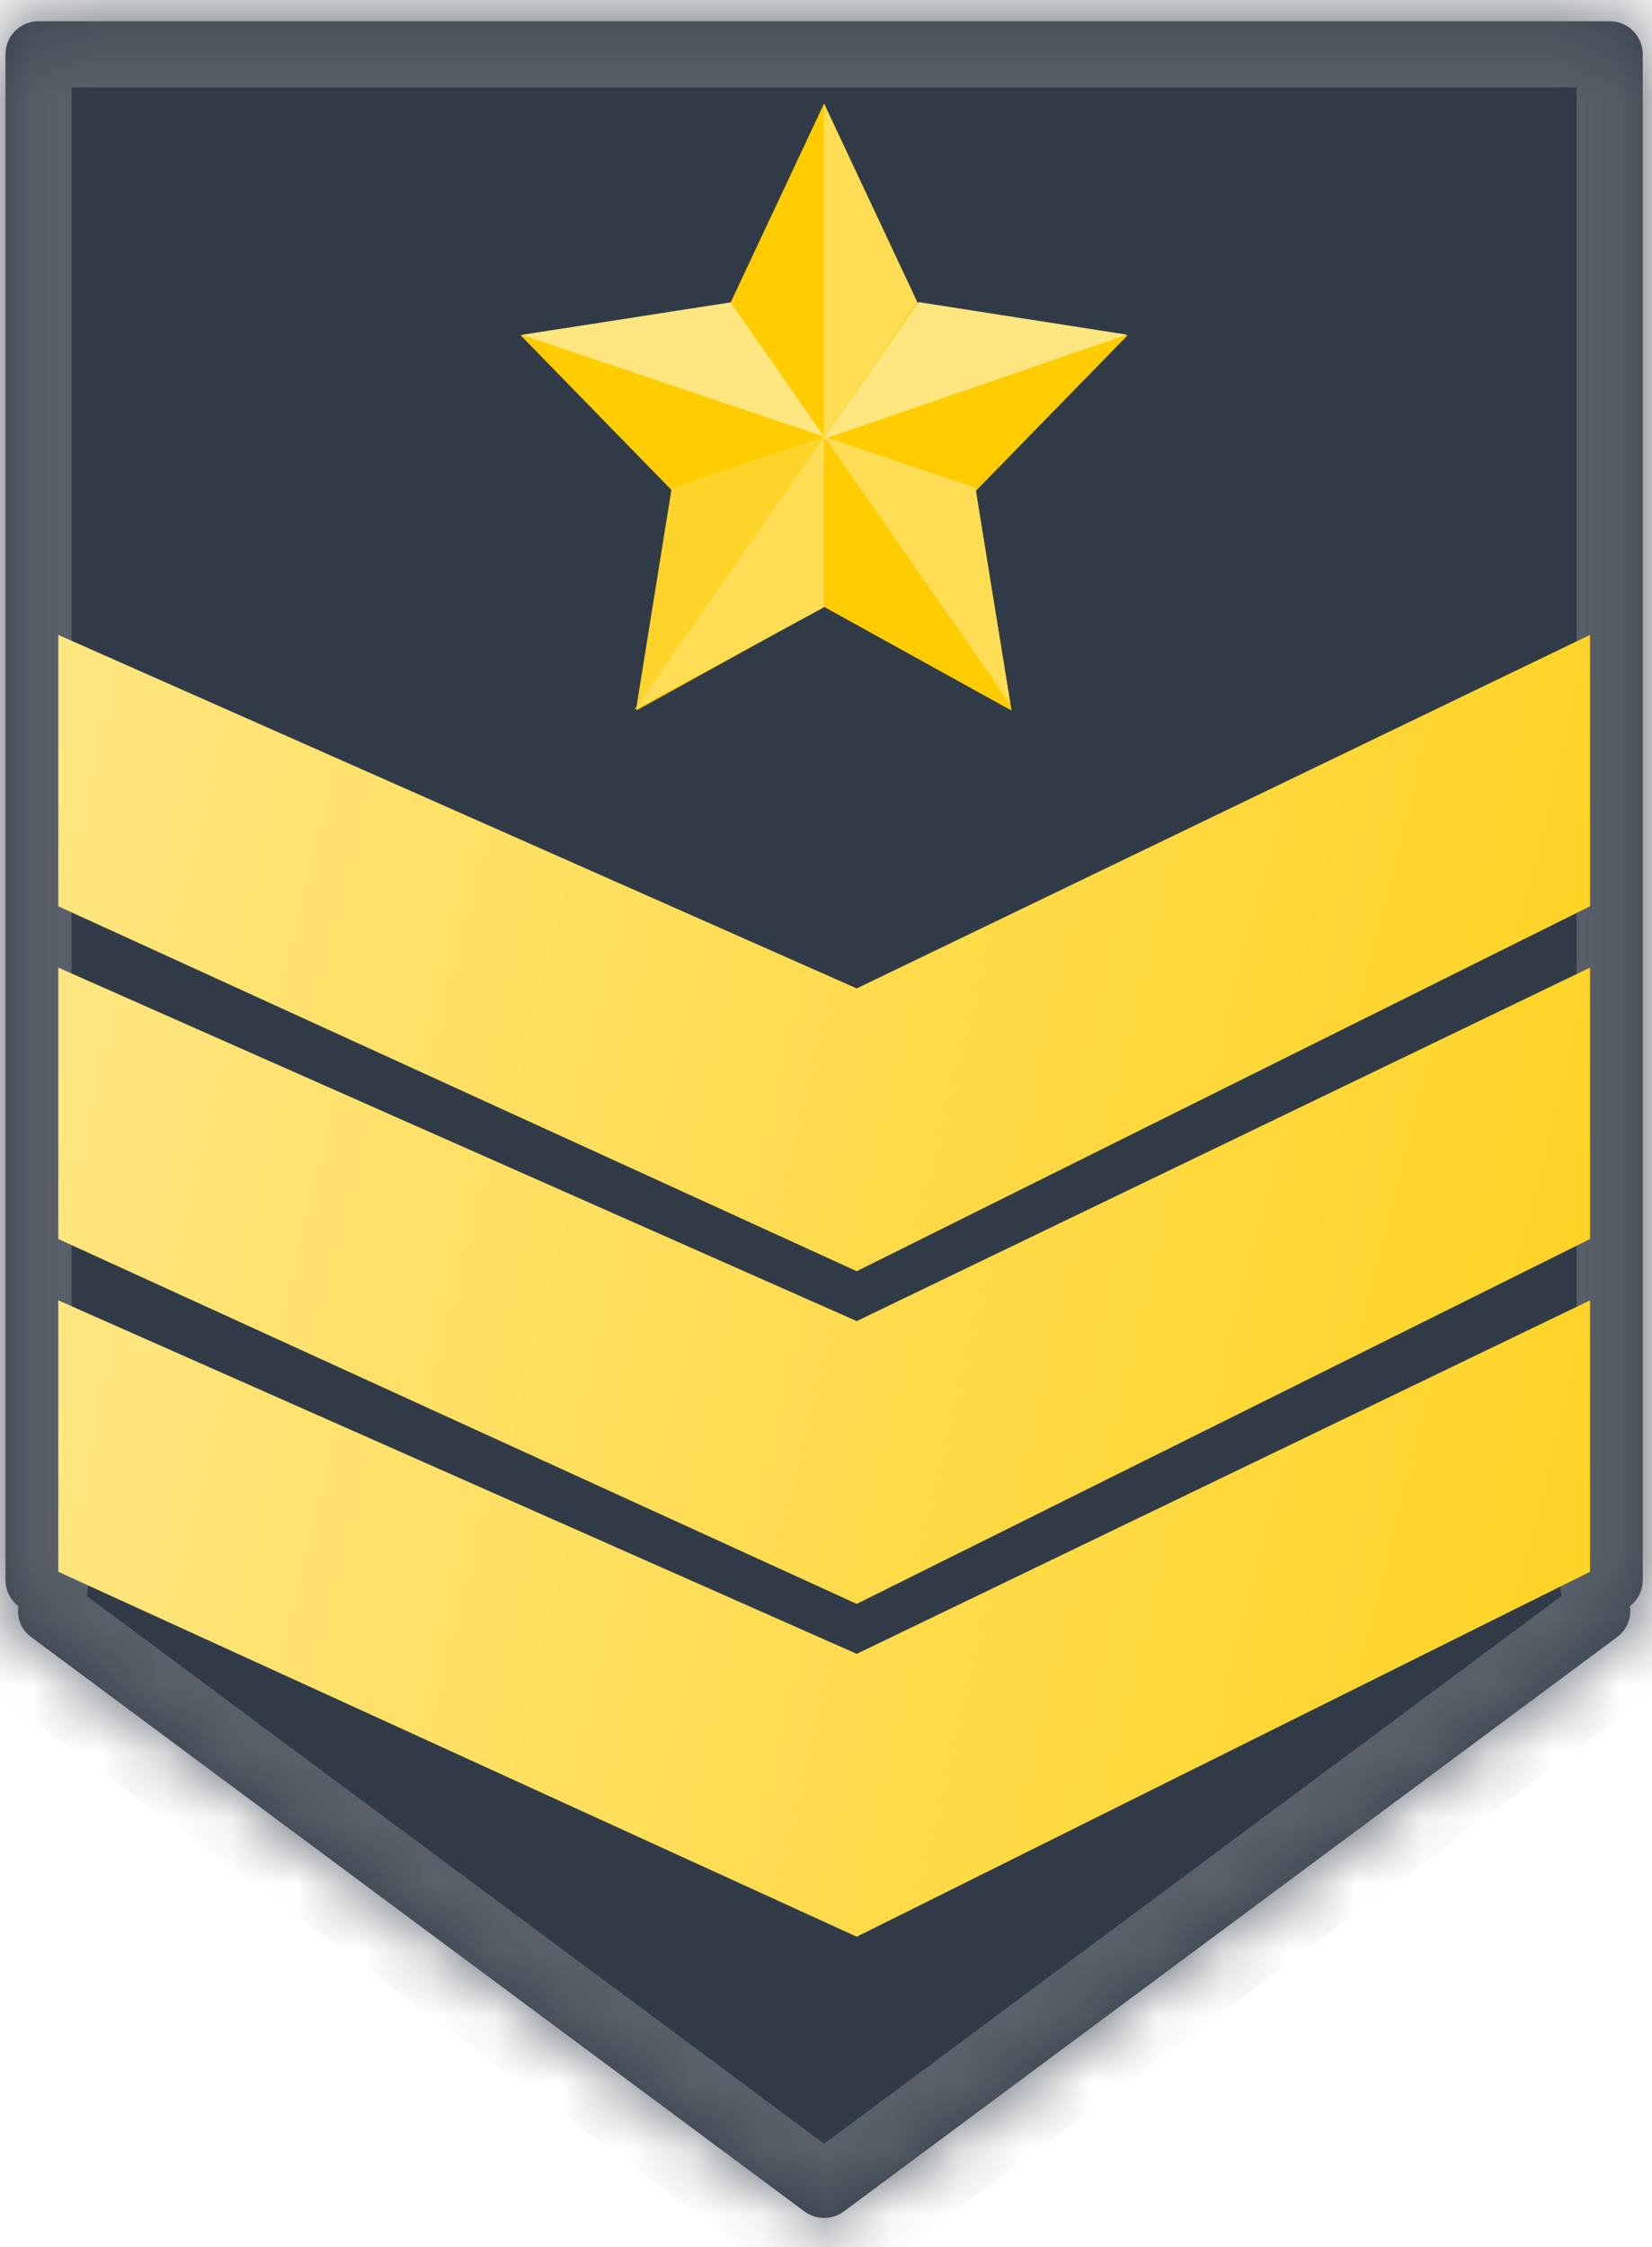 <svg width="25" height="34" viewBox="0 0 25 34" fill="none" xmlns="http://www.w3.org/2000/svg">
<mask id="path-1-inside-1_163_5652" fill="white">
<path fill-rule="evenodd" clip-rule="evenodd" d="M0.583 0.321C0.307 0.321 0.083 0.545 0.083 0.821V23.907C0.083 24.068 0.159 24.212 0.278 24.303C0.253 24.471 0.311 24.652 0.476 24.774L12.174 33.462C12.351 33.593 12.593 33.593 12.77 33.462L24.468 24.774C24.632 24.652 24.69 24.471 24.666 24.303C24.784 24.212 24.86 24.068 24.86 23.907V0.821C24.86 0.545 24.636 0.321 24.36 0.321H0.583Z"/>
</mask>
<path fill-rule="evenodd" clip-rule="evenodd" d="M0.583 0.321C0.307 0.321 0.083 0.545 0.083 0.821V23.907C0.083 24.068 0.159 24.212 0.278 24.303C0.253 24.471 0.311 24.652 0.476 24.774L12.174 33.462C12.351 33.593 12.593 33.593 12.77 33.462L24.468 24.774C24.632 24.652 24.69 24.471 24.666 24.303C24.784 24.212 24.86 24.068 24.86 23.907V0.821C24.86 0.545 24.636 0.321 24.36 0.321H0.583Z" fill="#313B47"/>
<path d="M0.278 24.303L1.268 24.448L1.353 23.869L0.888 23.511L0.278 24.303ZM0.476 24.774L1.072 23.971H1.072L0.476 24.774ZM12.174 33.462L11.578 34.264L11.578 34.264L12.174 33.462ZM12.77 33.462L13.366 34.264L13.366 34.264L12.77 33.462ZM24.468 24.774L23.872 23.971L24.468 24.774ZM24.666 24.303L24.055 23.511L23.591 23.869L23.676 24.449L24.666 24.303ZM1.083 0.821C1.083 1.097 0.859 1.321 0.583 1.321V-0.679C-0.245 -0.679 -0.917 -0.007 -0.917 0.821H1.083ZM1.083 23.907V0.821H-0.917V23.907H1.083ZM0.888 23.511C1.005 23.601 1.083 23.745 1.083 23.907H-0.917C-0.917 24.392 -0.686 24.823 -0.332 25.095L0.888 23.511ZM1.072 23.971C1.139 24.021 1.2 24.097 1.237 24.191C1.272 24.281 1.279 24.371 1.268 24.448L-0.711 24.158C-0.785 24.659 -0.605 25.217 -0.121 25.577L1.072 23.971ZM12.77 32.659L1.072 23.971L-0.121 25.577L11.578 34.264L12.77 32.659ZM12.174 32.659C12.351 32.527 12.593 32.527 12.77 32.659L11.578 34.264C12.108 34.659 12.835 34.659 13.366 34.264L12.174 32.659ZM23.872 23.971L12.174 32.659L13.366 34.264L25.064 25.577L23.872 23.971ZM23.676 24.449C23.665 24.371 23.671 24.281 23.706 24.191C23.743 24.097 23.805 24.021 23.872 23.971L25.064 25.577C25.549 25.217 25.729 24.659 25.655 24.157L23.676 24.449ZM23.86 23.907C23.86 23.745 23.938 23.601 24.055 23.511L25.276 25.095C25.63 24.822 25.86 24.391 25.86 23.907H23.86ZM23.86 0.821V23.907H25.86V0.821H23.86ZM24.36 1.321C24.084 1.321 23.86 1.097 23.86 0.821H25.86C25.86 -0.007 25.189 -0.679 24.36 -0.679V1.321ZM0.583 1.321H24.36V-0.679H0.583V1.321Z" fill="#5A616A" mask="url(#path-1-inside-1_163_5652)"/>
<g clip-path="url(#clip0_163_5652)">
<path d="M15.308 10.752L12.47 9.182L9.631 10.75L10.174 7.427L7.878 5.073L11.051 4.589L12.471 1.566L13.89 4.59L17.063 5.075L14.767 7.428L15.308 10.752Z" fill="#FFCC00"/>
<path d="M13.899 4.571C12.462 6.628 12.447 6.65 12.447 6.65L17.054 5.064L13.899 4.571Z" fill="#FFE680"/>
<path d="M12.47 6.606V9.189L9.603 10.736L12.47 6.606Z" fill="#FFDD55"/>
<path d="M12.47 6.606L15.29 10.657L14.76 7.376L12.47 6.606Z" fill="#FFDD55"/>
<path d="M7.896 5.067L12.471 6.606L11.057 4.575L7.896 5.067Z" fill="#FFE680"/>
<path d="M12.47 6.606V1.573L13.881 4.574L12.47 6.606Z" fill="#FFDD55"/>
<path d="M9.632 10.694L10.165 7.385L12.471 6.606L9.632 10.694Z" fill="#FFD42A"/>
</g>
<path d="M0.882 23.783V19.676L12.965 25.025L24.062 19.676V23.783L12.965 29.305L0.882 23.783Z" fill="url(#paint0_linear_163_5652)"/>
<path d="M0.882 18.748V14.641L12.965 19.99L24.062 14.641V18.748L12.965 24.269L0.882 18.748Z" fill="url(#paint1_linear_163_5652)"/>
<path d="M0.882 13.713V9.607L12.965 14.956L24.062 9.607V13.713L12.965 19.235L0.882 13.713Z" fill="url(#paint2_linear_163_5652)"/>
<defs>
<linearGradient id="paint0_linear_163_5652" x1="2.728" y1="12.344" x2="35.081" y2="20.317" gradientUnits="userSpaceOnUse">
<stop stop-color="#FFE680"/>
<stop offset="1" stop-color="#FFCC00"/>
</linearGradient>
<linearGradient id="paint1_linear_163_5652" x1="2.728" y1="7.309" x2="35.081" y2="15.282" gradientUnits="userSpaceOnUse">
<stop stop-color="#FFE680"/>
<stop offset="1" stop-color="#FFCC00"/>
</linearGradient>
<linearGradient id="paint2_linear_163_5652" x1="2.728" y1="2.275" x2="35.081" y2="10.248" gradientUnits="userSpaceOnUse">
<stop stop-color="#FFE680"/>
<stop offset="1" stop-color="#FFCC00"/>
</linearGradient>
<clipPath id="clip0_163_5652">
<rect width="9.186" height="9.186" fill="white" transform="translate(7.878 1.566)"/>
</clipPath>
</defs>
</svg>
